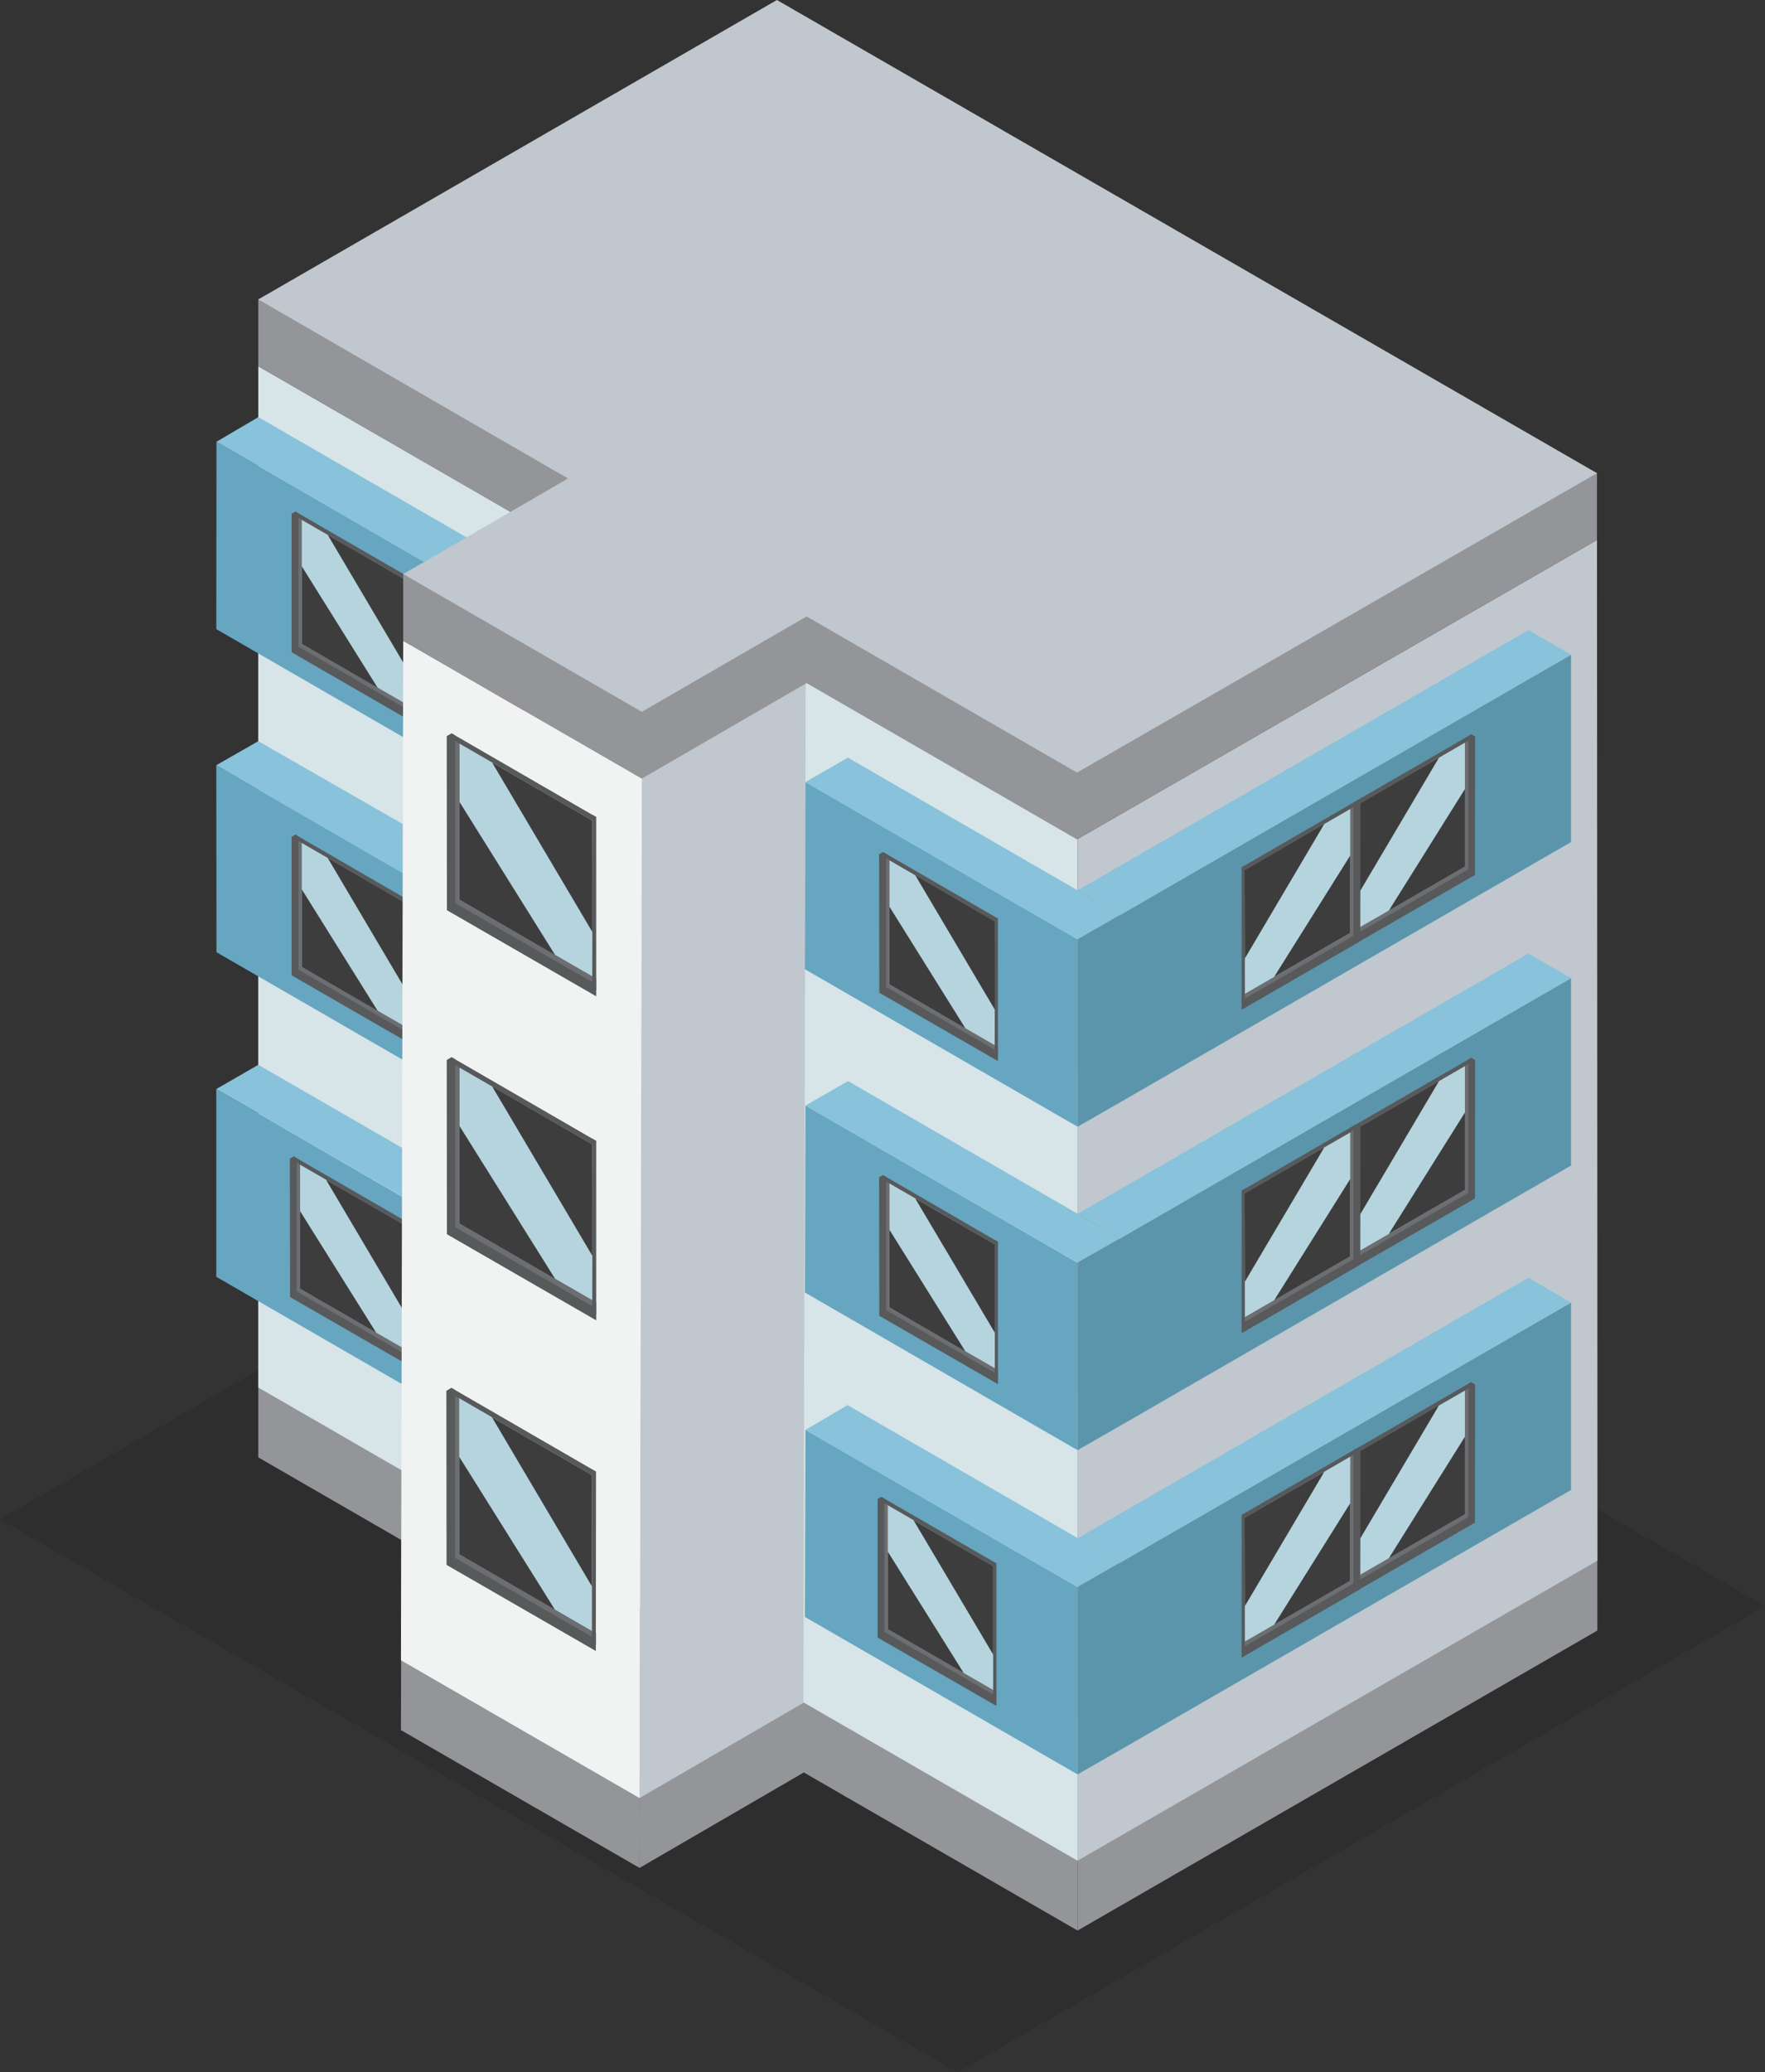 <svg xmlns="http://www.w3.org/2000/svg" viewBox="0 0 93.28 109.49"><rect x="0" y="0" width="93.28" height="109.49" fill="#333333" stroke="none"/><g style="isolation:isolate"><g id="Warstwa_2" data-name="Warstwa 2"><g id="Layer_1" data-name="Layer 1"><polygon points="0 80.27 42.66 55.64 93.28 84.86 50.62 109.49 0 80.27" opacity="0.1" style="mix-blend-mode:multiply"/><polygon points="33.92 44.82 33.8 98.69 21.19 91.41 21.31 37.54 33.92 44.82" fill="#939598"/><polygon points="33.92 44.82 42.58 39.79 42.46 93.66 33.8 98.69 33.92 44.82" fill="#939598"/><polygon points="56.95 48.02 56.95 102 84.42 86.15 84.4 32.22 56.95 48.02" fill="#939598"/><polygon points="56.95 48.02 13.65 23.04 13.65 77 56.95 102 56.95 48.02" fill="#939598"/><polygon points="56.95 44.33 56.95 98.31 84.42 82.46 84.4 28.53 56.95 44.33" fill="#c0c7ce"/><polygon points="56.95 44.33 13.65 19.35 13.65 73.31 56.95 98.31 56.95 44.33" fill="#d7e4e8"/><polygon points="33.92 41.14 42.58 36.1 42.46 89.97 33.8 95 33.92 41.14" fill="#c0c7ce"/><polygon points="56.96 47.04 56.96 56.56 59.2 58.24 59.2 48.34 56.96 47.04" fill="#a16845"/><polygon points="80.78 33.29 80.77 43.19 83.03 44.49 83.03 34.59 80.78 33.29" fill="#d4cab8"/><polygon points="83.03 34.59 59.2 48.34 59.2 58.24 83.03 44.49 83.03 34.59" fill="#5b95ab"/><polygon points="71.85 42.46 77.6 39.13 77.6 45.93 71.85 49.25 71.85 42.46" fill="#b5d4de"/><polygon points="77.78 39.06 77.78 46.07 77.78 46.08 77.78 46.08 77.78 46.08 77.78 46.08 71.68 49.59 71.68 49.1 71.85 49 77.42 45.79 77.42 39.02 77.78 38.82 77.78 39.06" fill="#6d6e71"/><polygon points="77.95 46.23 71.68 49.84 71.68 42.32 71.84 42.22 71.85 49 71.85 49.25 77.6 45.93 77.6 38.89 77.75 38.8 77.96 38.92 77.95 46.23" fill="#58595b"/><polygon points="77.96 38.92 77.6 39.13 71.85 42.46 71.68 42.32 71.68 42.32 71.68 42.31 77.6 38.89 77.75 38.8 77.96 38.92" fill="#58595b"/><polygon points="76.05 40.03 71.85 47.13 71.85 42.46 76.05 40.03" fill="#3d3d3d" style="mix-blend-mode:screen"/><polygon points="77.42 41.69 77.42 45.79 73.4 48.11 77.42 41.69" fill="#3d3d3d" style="mix-blend-mode:screen"/><polygon points="65.78 45.97 71.53 42.64 71.53 49.44 65.79 52.76 65.78 45.97" fill="#b5d4de"/><polygon points="71.72 42.57 71.71 49.58 71.72 49.58 71.71 49.59 71.71 49.59 71.71 49.59 65.62 53.1 65.62 52.6 65.79 52.51 71.36 49.29 71.36 42.52 71.72 42.32 71.72 42.57" fill="#6d6e71"/><polygon points="71.89 49.73 65.62 53.35 65.62 45.82 65.78 45.73 65.79 52.51 65.79 52.76 71.53 49.44 71.53 42.4 71.69 42.31 71.9 42.43 71.89 49.73" fill="#58595b"/><polygon points="71.9 42.43 71.53 42.64 65.78 45.97 65.62 45.82 65.61 45.82 65.62 45.82 71.53 42.4 71.69 42.31 71.9 42.43" fill="#58595b"/><polygon points="69.99 43.53 65.79 50.64 65.78 45.97 69.99 43.53" fill="#3d3d3d" style="mix-blend-mode:screen"/><polygon points="71.36 45.2 71.36 49.29 67.34 51.61 71.36 45.2" fill="#3d3d3d" style="mix-blend-mode:screen"/><polygon points="59.2 48.34 56.96 47.04 80.78 33.29 83.03 34.59 59.2 48.34" fill="#88c2db"/><polygon points="59.2 48.34 59.2 58.24 56.95 59.53 56.95 49.63 59.2 48.34" fill="#5b95ab"/><polygon points="42.57 41.32 56.95 49.63 56.95 59.53 42.54 51.21 42.57 41.32" fill="#66a6c0"/><polygon points="44.81 40.03 42.57 41.32 56.95 49.63 59.2 48.34 44.81 40.03" fill="#88c2db"/><polygon points="56.96 64.13 56.96 73.65 59.2 75.33 59.2 65.43 56.96 64.13" fill="#a16845"/><polygon points="80.78 50.38 80.77 60.28 83.03 61.58 83.03 51.68 80.78 50.38" fill="#d4cab8"/><polygon points="83.03 51.68 59.2 65.43 59.2 75.33 83.03 61.58 83.03 51.68" fill="#5b95ab"/><polygon points="71.85 59.55 77.6 56.22 77.6 63.02 71.85 66.34 71.85 59.55" fill="#b5d4de"/><polygon points="77.78 56.15 77.78 63.16 77.78 63.16 77.78 63.17 77.78 63.17 77.78 63.17 71.68 66.68 71.68 66.19 71.85 66.09 77.42 62.87 77.42 56.11 77.78 55.91 77.78 56.15" fill="#6d6e71"/><polygon points="77.95 63.32 71.68 66.93 71.68 59.41 71.84 59.31 71.85 66.09 71.85 66.34 77.6 63.02 77.6 55.98 77.75 55.89 77.96 56.01 77.95 63.32" fill="#58595b"/><polygon points="77.96 56.01 77.6 56.22 71.85 59.55 71.68 59.41 71.68 59.4 71.68 59.4 77.6 55.98 77.75 55.89 77.96 56.01" fill="#58595b"/><polygon points="76.05 57.12 71.85 64.22 71.85 59.55 76.05 57.12" fill="#3d3d3d" style="mix-blend-mode:screen"/><polygon points="77.42 58.78 77.42 62.87 73.4 65.19 77.42 58.78" fill="#3d3d3d" style="mix-blend-mode:screen"/><polygon points="65.78 63.05 71.53 59.73 71.53 66.53 65.79 69.84 65.78 63.05" fill="#b5d4de"/><polygon points="71.72 59.66 71.71 66.67 71.72 66.67 71.71 66.67 71.71 66.68 71.71 66.68 65.62 70.19 65.62 69.69 65.79 69.59 71.36 66.38 71.36 59.61 71.72 59.41 71.72 59.66" fill="#6d6e71"/><polygon points="71.89 66.82 65.62 70.44 65.62 62.91 65.78 62.81 65.79 69.59 65.79 69.84 71.53 66.53 71.53 59.48 71.69 59.4 71.9 59.52 71.89 66.82" fill="#58595b"/><polygon points="71.9 59.52 71.53 59.73 65.78 63.05 65.62 62.91 65.61 62.91 65.62 62.91 71.53 59.48 71.69 59.4 71.9 59.52" fill="#58595b"/><polygon points="69.99 60.62 65.79 67.72 65.78 63.05 69.99 60.62" fill="#3d3d3d" style="mix-blend-mode:screen"/><polygon points="71.36 62.29 71.36 66.38 67.34 68.7 71.36 62.29" fill="#3d3d3d" style="mix-blend-mode:screen"/><polygon points="59.2 65.43 56.96 64.13 80.78 50.38 83.03 51.68 59.2 65.43" fill="#88c2db"/><polygon points="59.2 65.43 59.2 75.33 56.95 76.62 56.95 66.72 59.2 65.43" fill="#5b95ab"/><polygon points="42.57 58.41 56.95 66.72 56.95 76.62 42.54 68.29 42.57 58.41" fill="#66a6c0"/><polygon points="44.82 57.12 42.57 58.41 56.95 66.71 59.2 65.43 44.82 57.12" fill="#88c2db"/><polygon points="56.96 81.27 56.96 90.79 59.2 92.46 59.2 82.56 56.96 81.27" fill="#a16845"/><polygon points="80.78 67.51 80.77 77.41 83.03 78.71 83.03 68.81 80.78 67.51" fill="#d4cab8"/><polygon points="83.03 68.82 59.2 82.56 59.2 92.46 83.03 78.72 83.03 68.82" fill="#5b95ab"/><polygon points="71.85 76.68 77.6 73.36 77.6 80.16 71.85 83.47 71.85 76.68" fill="#b5d4de"/><polygon points="77.78 73.29 77.78 80.29 77.78 80.3 77.78 80.3 77.78 80.31 77.78 80.31 71.68 83.81 71.68 83.32 71.85 83.22 77.42 80.01 77.42 73.24 77.78 73.04 77.78 73.29" fill="#6d6e71"/><polygon points="77.95 80.45 71.68 84.07 71.68 76.54 71.84 76.45 71.85 83.22 71.85 83.47 77.6 80.16 77.6 73.11 77.75 73.03 77.96 73.15 77.95 80.45" fill="#58595b"/><polygon points="77.96 73.15 77.6 73.36 71.85 76.68 71.68 76.54 71.68 76.54 71.68 76.54 77.6 73.11 77.75 73.03 77.96 73.15" fill="#58595b"/><polygon points="76.05 74.25 71.85 81.35 71.85 76.68 76.05 74.25" fill="#3d3d3d" style="mix-blend-mode:screen"/><polygon points="77.42 75.91 77.42 80.01 73.4 82.33 77.42 75.91" fill="#3d3d3d" style="mix-blend-mode:screen"/><polygon points="65.78 80.19 71.53 76.86 71.53 83.66 65.79 86.98 65.78 80.19" fill="#b5d4de"/><polygon points="71.72 76.79 71.71 83.8 71.72 83.81 71.71 83.81 71.71 83.81 71.71 83.81 65.62 87.32 65.62 86.83 65.79 86.73 71.36 83.52 71.36 76.75 71.72 76.55 71.72 76.79" fill="#6d6e71"/><polygon points="71.89 83.96 65.62 87.58 65.62 80.05 65.78 79.95 65.79 86.73 65.79 86.98 71.53 83.66 71.53 76.62 71.69 76.53 71.9 76.65 71.89 83.96" fill="#58595b"/><polygon points="71.9 76.65 71.53 76.86 65.78 80.19 65.62 80.05 65.61 80.05 65.62 80.04 71.53 76.62 71.69 76.53 71.9 76.65" fill="#58595b"/><polygon points="69.99 77.76 65.79 84.86 65.78 80.19 69.99 77.76" fill="#3d3d3d" style="mix-blend-mode:screen"/><polygon points="71.36 79.42 71.36 83.52 67.34 85.84 71.36 79.42" fill="#3d3d3d" style="mix-blend-mode:screen"/><polygon points="59.2 82.56 56.96 81.27 80.78 67.51 83.03 68.82 59.2 82.56" fill="#88c2db"/><polygon points="59.2 82.56 59.2 92.46 56.95 93.75 56.95 83.85 59.2 82.56" fill="#5b95ab"/><polygon points="42.57 75.55 56.95 83.85 56.95 93.75 42.54 85.43 42.57 75.55" fill="#66a6c0"/><polygon points="44.79 74.24 42.57 75.55 56.95 83.85 59.2 82.56 44.79 74.24" fill="#88c2db"/><polygon points="52.49 82.75 46.74 79.42 46.74 86.22 52.49 89.53 52.49 82.75" fill="#b5d4de"/><polygon points="46.55 79.35 46.56 86.36 46.55 86.36 46.56 86.37 46.56 86.37 46.56 86.37 52.66 89.88 52.66 89.38 52.49 89.29 46.92 86.08 46.92 79.31 46.55 79.11 46.55 79.35" fill="#6d6e71"/><polygon points="46.38 86.52 52.66 90.13 52.66 82.61 52.49 82.51 52.49 89.29 52.49 89.53 46.74 86.22 46.74 79.18 46.59 79.09 46.38 79.21 46.38 86.52" fill="#58595b"/><polygon points="46.38 79.21 46.74 79.42 52.49 82.75 52.66 82.61 52.66 82.6 52.66 82.6 46.74 79.18 46.59 79.09 46.38 79.21" fill="#58595b"/><polygon points="48.28 80.32 52.49 87.42 52.49 82.75 48.28 80.32" fill="#3d3d3d" style="mix-blend-mode:screen"/><polygon points="46.92 81.98 46.92 86.08 50.93 88.39 46.92 81.98" fill="#3d3d3d" style="mix-blend-mode:screen"/><polygon points="52.58 65.75 46.83 62.42 46.83 69.22 52.58 72.54 52.58 65.75" fill="#b5d4de"/><polygon points="46.64 62.35 46.65 69.36 46.64 69.37 46.65 69.37 46.65 69.37 46.65 69.37 52.74 72.88 52.74 72.39 52.58 72.29 47.01 69.08 47.01 62.31 46.64 62.11 46.64 62.35" fill="#6d6e71"/><polygon points="46.47 69.52 52.74 73.13 52.74 65.61 52.58 65.51 52.58 72.29 52.58 72.54 46.83 69.22 46.83 62.18 46.67 62.09 46.46 62.21 46.47 69.52" fill="#58595b"/><polygon points="46.46 62.21 46.83 62.42 52.58 65.75 52.74 65.61 52.75 65.61 52.74 65.61 46.83 62.18 46.67 62.09 46.46 62.21" fill="#58595b"/><polygon points="48.37 63.32 52.58 70.42 52.58 65.75 48.37 63.32" fill="#3d3d3d" style="mix-blend-mode:screen"/><polygon points="47.01 64.98 47.01 69.08 51.02 71.4 47.01 64.98" fill="#3d3d3d" style="mix-blend-mode:screen"/><polygon points="52.58 48.68 46.83 45.35 46.83 52.15 52.57 55.46 52.58 48.68" fill="#b5d4de"/><polygon points="46.64 45.28 46.65 52.29 46.64 52.29 46.65 52.3 46.65 52.3 46.65 52.3 52.74 55.81 52.74 55.31 52.57 55.22 47.01 52.01 47.01 45.24 46.64 45.03 46.64 45.28" fill="#6d6e71"/><polygon points="46.47 52.45 52.74 56.06 52.74 48.53 52.58 48.44 52.57 55.22 52.57 55.46 46.83 52.15 46.83 45.11 46.67 45.02 46.46 45.14 46.47 52.45" fill="#58595b"/><polygon points="46.46 45.14 46.83 45.35 52.58 48.68 52.74 48.53 52.75 48.53 52.74 48.53 46.83 45.11 46.67 45.02 46.46 45.14" fill="#58595b"/><polygon points="48.37 46.24 52.58 53.35 52.58 48.68 48.37 46.24" fill="#3d3d3d" style="mix-blend-mode:screen"/><polygon points="47.01 47.91 47.01 52.01 51.02 54.33 47.01 47.91" fill="#3d3d3d" style="mix-blend-mode:screen"/><polygon points="27.72 30.16 27.72 40.06 25.47 41.35 25.47 31.45 27.72 30.16" fill="#a16845"/><polygon points="11.44 23.34 25.47 31.45 25.47 41.35 11.43 33.24 11.44 23.34" fill="#66a6c0"/><polygon points="13.65 22.04 11.44 23.34 25.47 31.45 27.72 30.16 13.65 22.04" fill="#88c2db"/><polygon points="27.72 47.23 27.72 57.12 25.47 58.41 25.47 48.52 27.72 47.23" fill="#a16845"/><polygon points="11.43 40.43 25.47 48.52 25.47 58.41 11.44 50.31 11.43 40.43" fill="#66a6c0"/><polygon points="13.65 39.16 11.43 40.43 25.46 48.56 27.72 47.23 13.65 39.16" fill="#88c2db"/><polygon points="27.72 64.38 27.72 74.28 25.47 75.57 25.47 65.67 27.72 64.38" fill="#a16845"/><polygon points="11.43 57.54 25.47 65.67 25.47 75.57 11.43 67.46 11.43 57.54" fill="#66a6c0"/><polygon points="13.65 56.26 11.43 57.54 25.5 65.66 27.72 64.38 13.65 56.26" fill="#88c2db"/><polygon points="21.44 64.76 15.68 61.43 15.68 68.23 21.43 71.55 21.44 64.76" fill="#b5d4de"/><polygon points="15.5 61.36 15.5 68.37 15.5 68.38 15.5 68.38 15.5 68.38 15.51 68.38 21.6 71.89 21.6 71.4 21.43 71.3 15.86 68.09 15.86 61.32 15.5 61.12 15.5 61.36" fill="#6d6e71"/><polygon points="15.33 68.53 21.6 72.14 21.6 64.61 21.44 64.52 21.43 71.3 21.43 71.55 15.68 68.23 15.68 61.19 15.53 61.1 15.32 61.22 15.33 68.53" fill="#58595b"/><polygon points="15.32 61.22 15.68 61.43 21.44 64.76 21.6 64.61 21.6 64.61 21.6 64.61 15.68 61.19 15.53 61.1 15.32 61.22" fill="#58595b"/><polygon points="17.23 62.33 21.43 69.43 21.44 64.76 17.23 62.33" fill="#3d3d3d" style="mix-blend-mode:screen"/><polygon points="15.86 63.99 15.86 68.09 19.88 70.41 15.86 63.99" fill="#3d3d3d" style="mix-blend-mode:screen"/><polygon points="21.52 47.76 15.77 44.43 15.77 51.23 21.52 54.55 21.52 47.76" fill="#b5d4de"/><polygon points="15.58 44.36 15.59 51.37 15.58 51.38 15.59 51.38 15.59 51.38 15.59 51.38 21.69 54.89 21.69 54.4 21.52 54.3 15.95 51.09 15.95 44.32 15.58 44.12 15.58 44.36" fill="#6d6e71"/><polygon points="15.41 51.53 21.69 55.15 21.69 47.62 21.53 47.52 21.52 54.3 21.52 54.55 15.77 51.23 15.77 44.19 15.62 44.1 15.41 44.22 15.41 51.53" fill="#58595b"/><polygon points="15.41 44.22 15.77 44.43 21.52 47.76 21.69 47.62 21.69 47.62 21.69 47.62 15.77 44.19 15.62 44.1 15.41 44.22" fill="#58595b"/><polygon points="17.32 45.33 21.52 52.43 21.52 47.76 17.32 45.33" fill="#3d3d3d" style="mix-blend-mode:screen"/><polygon points="15.95 46.99 15.95 51.09 19.96 53.41 15.95 46.99" fill="#3d3d3d" style="mix-blend-mode:screen"/><polygon points="21.52 30.69 15.77 27.36 15.77 34.16 21.52 37.48 21.52 30.69" fill="#b5d4de"/><polygon points="15.58 27.29 15.59 34.3 15.58 34.31 15.59 34.31 15.59 34.31 15.59 34.31 21.69 37.82 21.69 37.33 21.52 37.23 15.95 34.02 15.95 27.25 15.58 27.05 15.58 27.29" fill="#6d6e71"/><polygon points="15.41 34.46 21.68 38.08 21.69 30.55 21.53 30.45 21.52 37.23 21.52 37.48 15.77 34.16 15.77 27.12 15.62 27.03 15.41 27.15 15.41 34.46" fill="#58595b"/><polygon points="15.41 27.15 15.77 27.36 21.52 30.69 21.69 30.55 21.69 30.54 21.69 30.54 15.77 27.12 15.62 27.03 15.41 27.15" fill="#58595b"/><polygon points="17.32 28.26 21.52 35.36 21.52 30.69 17.32 28.26" fill="#3d3d3d" style="mix-blend-mode:screen"/><polygon points="15.95 29.92 15.95 34.02 19.96 36.34 15.95 29.92" fill="#3d3d3d" style="mix-blend-mode:screen"/><polygon points="33.92 41.14 33.8 95 21.19 87.72 21.31 33.86 33.92 41.14" fill="#f1f2f2"/><polygon points="31.3 43.35 24.06 39.16 24.06 47.72 31.3 51.89 31.3 43.35" fill="#b5d4de"/><polygon points="23.83 39.08 23.84 47.9 23.83 47.9 23.84 47.91 23.84 47.91 23.84 47.91 31.51 52.32 31.51 51.71 31.3 51.58 24.29 47.54 24.29 39.02 23.83 38.77 23.83 39.08" fill="#6d6e71"/><polygon points="23.62 48.09 31.51 52.64 31.51 43.17 31.31 43.05 31.3 51.58 31.3 51.89 24.06 47.72 24.06 38.86 23.87 38.75 23.61 38.9 23.62 48.09" fill="#58595b"/><polygon points="23.61 38.9 24.06 39.16 31.3 43.35 31.51 43.17 31.52 43.17 31.51 43.17 24.06 38.86 23.87 38.75 23.61 38.9" fill="#58595b"/><polygon points="26.01 40.29 31.3 49.23 31.3 43.35 26.01 40.29" fill="#3d3d3d" style="mix-blend-mode:screen"/><polygon points="24.29 42.38 24.29 47.54 29.34 50.46 24.29 42.38" fill="#3d3d3d" style="mix-blend-mode:screen"/><polygon points="31.3 60.46 24.06 56.28 24.06 64.84 31.3 69.01 31.3 60.46" fill="#b5d4de"/><polygon points="23.83 56.19 23.84 65.01 23.83 65.02 23.84 65.02 23.84 65.03 23.84 65.02 31.51 69.44 31.51 68.82 31.3 68.69 24.29 64.65 24.29 56.13 23.83 55.88 23.83 56.19" fill="#6d6e71"/><polygon points="23.62 65.21 31.51 69.76 31.51 60.29 31.31 60.16 31.3 68.69 31.3 69.01 24.06 64.84 24.06 55.97 23.87 55.86 23.61 56.01 23.62 65.21" fill="#58595b"/><polygon points="23.61 56.01 24.06 56.28 31.3 60.46 31.51 60.29 31.51 60.28 31.51 60.28 24.06 55.97 23.87 55.86 23.61 56.01" fill="#58595b"/><polygon points="26.01 57.4 31.3 66.34 31.3 60.46 26.01 57.4" fill="#3d3d3d" style="mix-blend-mode:screen"/><polygon points="24.29 59.5 24.29 64.65 29.34 67.57 24.29 59.5" fill="#3d3d3d" style="mix-blend-mode:screen"/><polygon points="31.29 77.94 24.05 73.75 24.05 82.31 31.28 86.48 31.29 77.94" fill="#b5d4de"/><polygon points="23.82 73.66 23.82 82.49 23.82 82.49 23.82 82.5 23.82 82.5 23.82 82.5 31.5 86.91 31.5 86.29 31.28 86.17 24.27 82.12 24.27 73.61 23.82 73.36 23.82 73.66" fill="#6d6e71"/><polygon points="23.6 82.68 31.49 87.23 31.5 77.76 31.29 77.64 31.28 86.17 31.28 86.48 24.05 82.31 24.05 73.44 23.86 73.33 23.59 73.49 23.6 82.68" fill="#58595b"/><polygon points="23.59 73.49 24.05 73.75 31.29 77.94 31.5 77.76 31.5 77.76 31.5 77.75 24.05 73.44 23.86 73.33 23.59 73.49" fill="#58595b"/><polygon points="26 74.88 31.28 83.81 31.29 77.94 26 74.88" fill="#3d3d3d" style="mix-blend-mode:screen"/><polygon points="24.27 76.97 24.27 82.12 29.33 85.05 24.27 76.97" fill="#3d3d3d" style="mix-blend-mode:screen"/><polygon points="13.65 19.35 13.65 15.82 41.06 3.53 84.4 25 84.4 28.53 56.92 44.35 42.63 36.09 33.92 41.14 21.31 33.86 21.31 30.33 30.02 28.81 13.65 19.35" fill="#939598"/><polygon points="13.65 15.82 41.06 0 84.4 25 56.92 40.82 42.63 32.57 33.92 37.61 21.31 30.33 30.02 25.28 13.65 15.82" fill="#c0c7ce"/></g></g></g></svg>